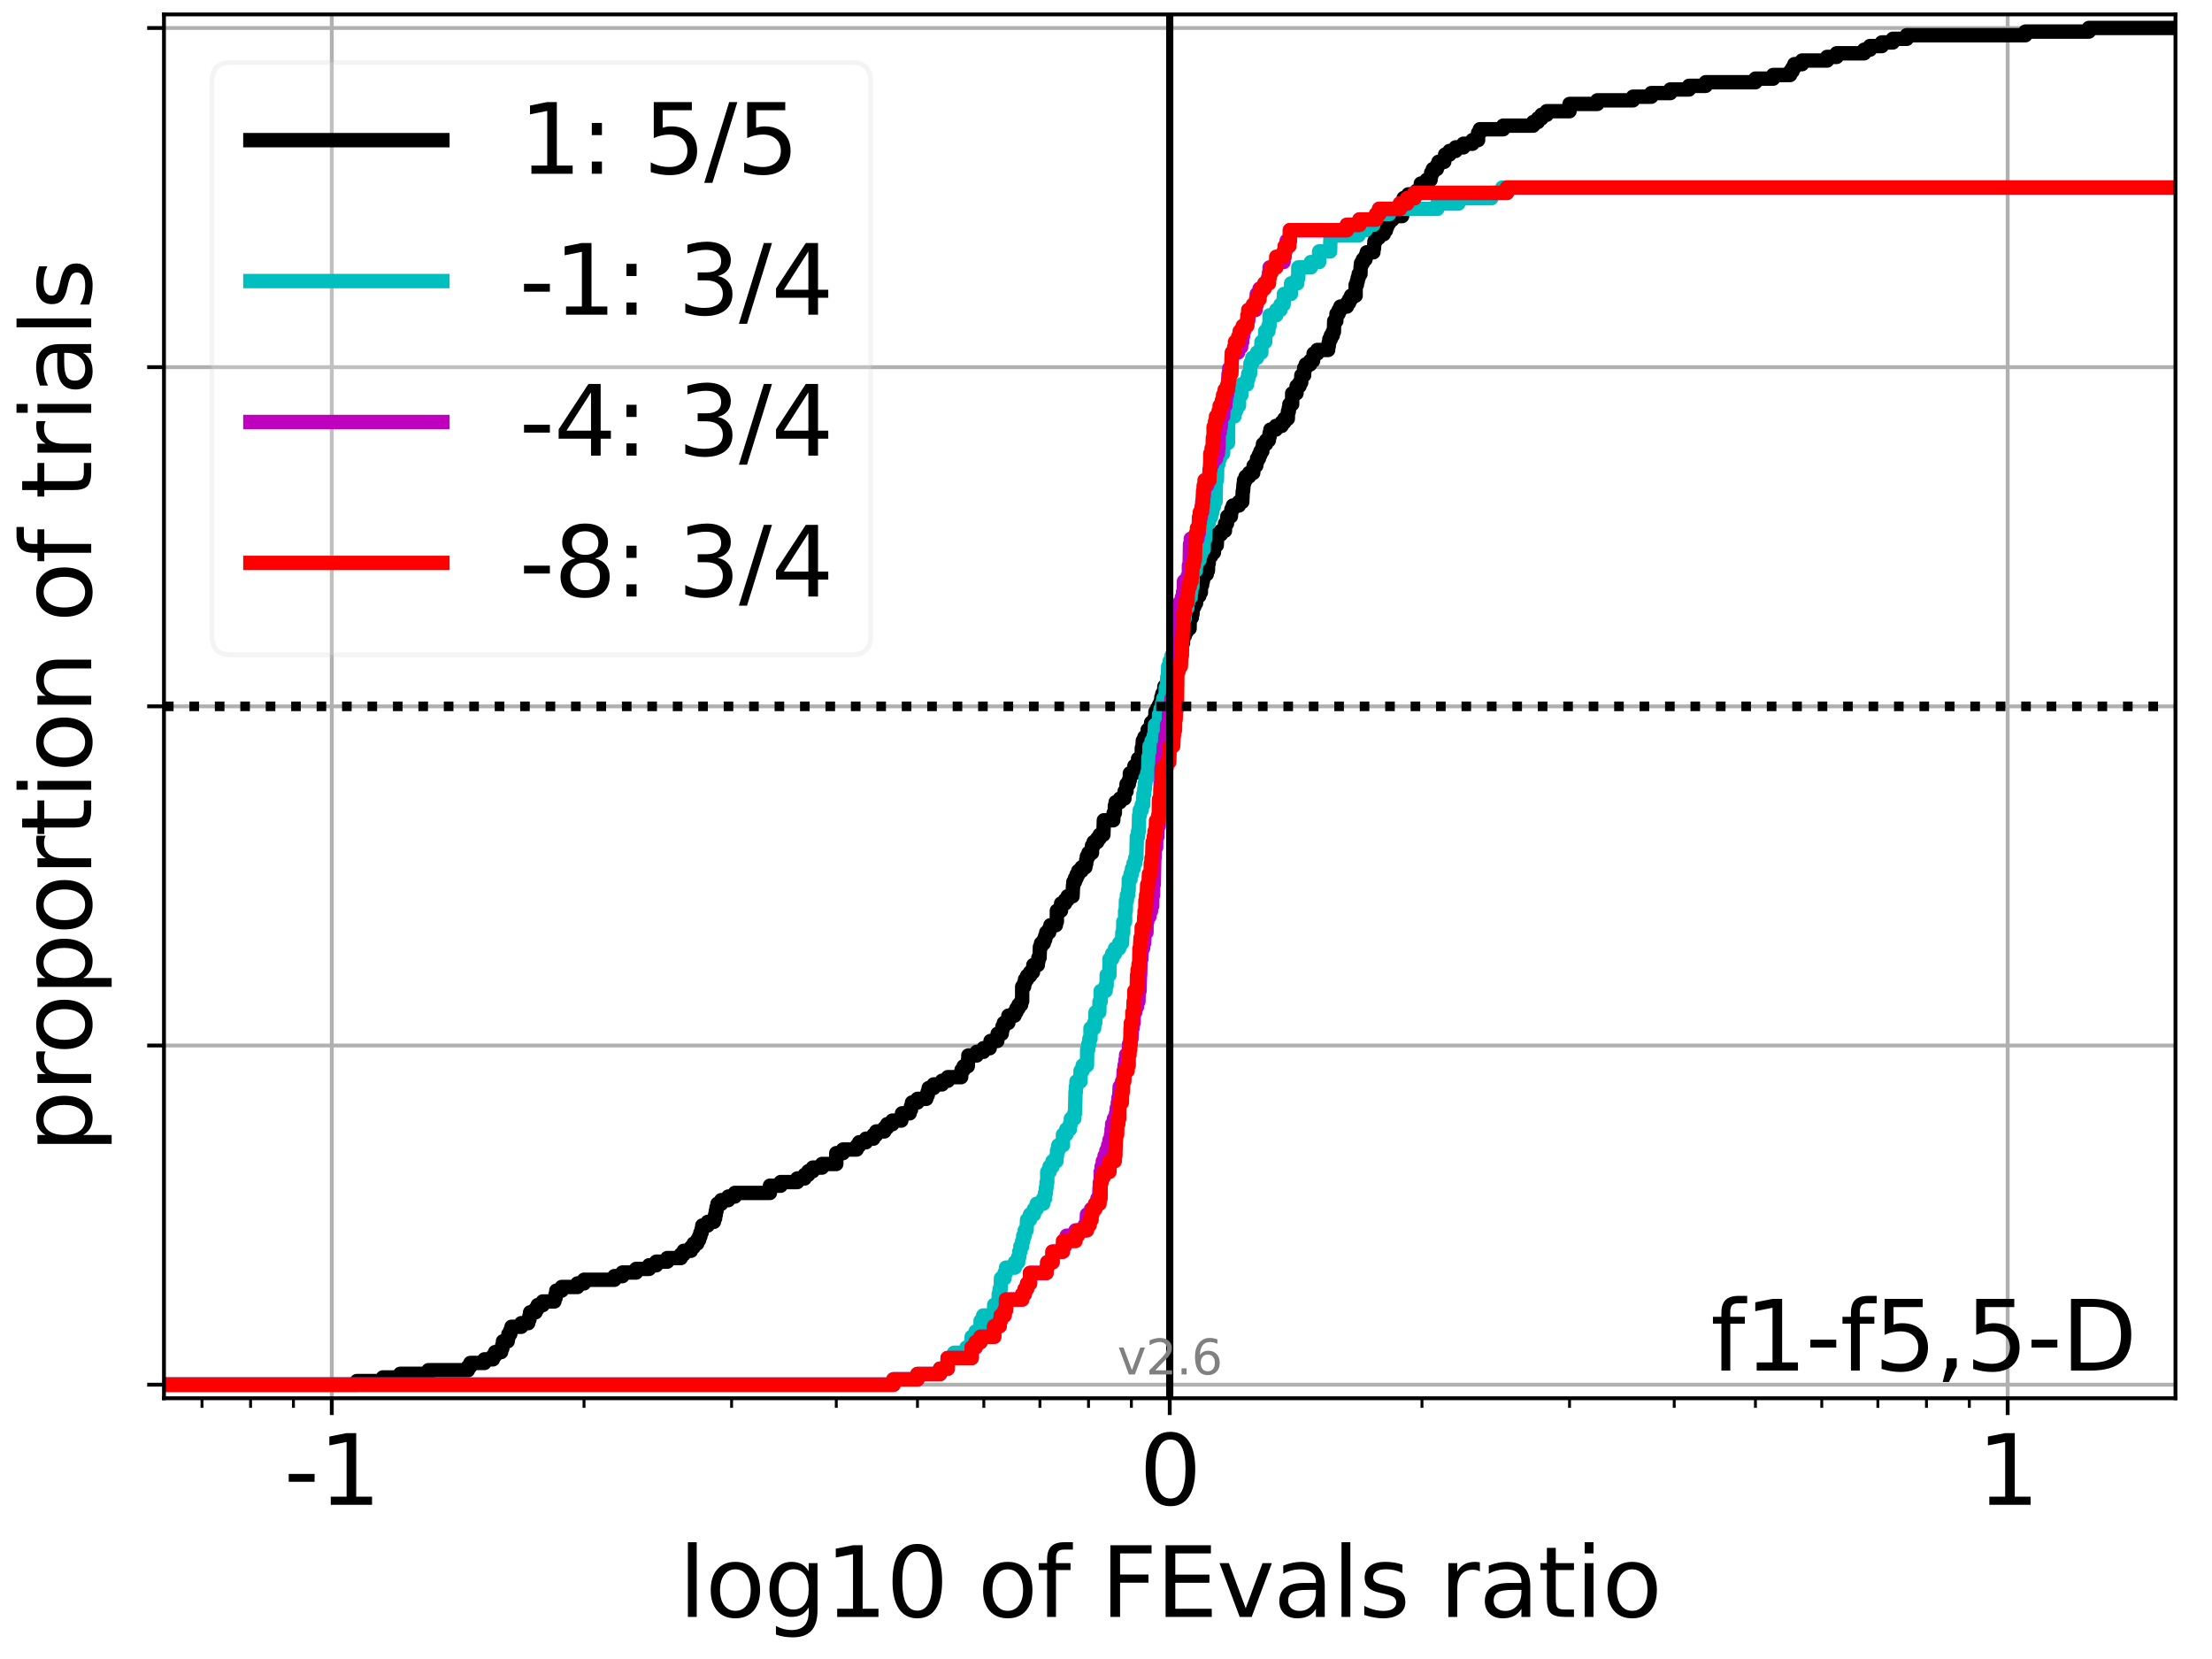 <?xml version="1.0" encoding="utf-8" standalone="no"?>
<!DOCTYPE svg PUBLIC "-//W3C//DTD SVG 1.1//EN"
  "http://www.w3.org/Graphics/SVG/1.1/DTD/svg11.dtd">
<svg xmlns:xlink="http://www.w3.org/1999/xlink" width="460.8pt" height="345.6pt" viewBox="0 0 460.8 345.6" xmlns="http://www.w3.org/2000/svg" version="1.1">
 <defs>
  <style type="text/css">*{stroke-linejoin: round; stroke-linecap: butt}</style>
 </defs>
 <g id="figure_1">
  <g id="patch_1">
   <path d="M 0 345.6 
L 460.8 345.6 
L 460.8 0 
L 0 0 
z
" style="fill: #ffffff"/>
  </g>
  <g id="axes_1">
   <g id="patch_2">
    <path d="M 34.16 291.28 
L 453.192 291.28 
L 453.192 3 
L 34.16 3 
z
" style="fill: #ffffff"/>
   </g>
   <g id="matplotlib.axis_1">
    <g id="xtick_1">
     <g id="line2d_1">
      <path d="M 69.117 291.28 
L 69.117 3 
" clip-path="url(#p6077a2fe8e)" style="fill: none; stroke: #b0b0b0; stroke-width: 0.8; stroke-linecap: square"/>
     </g>
     <g id="line2d_2">
      <defs>
       <path id="m22627f71a0" d="M 0 0 
L 0 3.5 
" style="stroke: #000000; stroke-width: 0.8"/>
      </defs>
      <g>
       <use xlink:href="#m22627f71a0" x="69.117" y="291.28" style="stroke: #000000; stroke-width: 0.8"/>
      </g>
     </g>
     <g id="text_1">
      <!-- -1 -->
      <g transform="translate(59.146 313.477)scale(0.2 -0.2)">
       <defs>
        <path id="DejaVuSans-2d" d="M 313 2009 
L 1997 2009 
L 1997 1497 
L 313 1497 
L 313 2009 
z
" transform="scale(0.016)"/>
        <path id="DejaVuSans-31" d="M 794 531 
L 1825 531 
L 1825 4091 
L 703 3866 
L 703 4441 
L 1819 4666 
L 2450 4666 
L 2450 531 
L 3481 531 
L 3481 0 
L 794 0 
L 794 531 
z
" transform="scale(0.016)"/>
       </defs>
       <use xlink:href="#DejaVuSans-2d"/>
       <use xlink:href="#DejaVuSans-31" x="36.084"/>
      </g>
     </g>
    </g>
    <g id="xtick_2">
     <g id="line2d_3">
      <path d="M 243.676 291.28 
L 243.676 3 
" clip-path="url(#p6077a2fe8e)" style="fill: none; stroke: #b0b0b0; stroke-width: 0.8; stroke-linecap: square"/>
     </g>
     <g id="line2d_4">
      <g>
       <use xlink:href="#m22627f71a0" x="243.676" y="291.28" style="stroke: #000000; stroke-width: 0.8"/>
      </g>
     </g>
     <g id="text_2">
      <!-- 0 -->
      <g transform="translate(237.314 313.477)scale(0.2 -0.2)">
       <defs>
        <path id="DejaVuSans-30" d="M 2034 4250 
Q 1547 4250 1301 3770 
Q 1056 3291 1056 2328 
Q 1056 1369 1301 889 
Q 1547 409 2034 409 
Q 2525 409 2770 889 
Q 3016 1369 3016 2328 
Q 3016 3291 2770 3770 
Q 2525 4250 2034 4250 
z
M 2034 4750 
Q 2819 4750 3233 4129 
Q 3647 3509 3647 2328 
Q 3647 1150 3233 529 
Q 2819 -91 2034 -91 
Q 1250 -91 836 529 
Q 422 1150 422 2328 
Q 422 3509 836 4129 
Q 1250 4750 2034 4750 
z
" transform="scale(0.016)"/>
       </defs>
       <use xlink:href="#DejaVuSans-30"/>
      </g>
     </g>
    </g>
    <g id="xtick_3">
     <g id="line2d_5">
      <path d="M 418.235 291.28 
L 418.235 3 
" clip-path="url(#p6077a2fe8e)" style="fill: none; stroke: #b0b0b0; stroke-width: 0.8; stroke-linecap: square"/>
     </g>
     <g id="line2d_6">
      <g>
       <use xlink:href="#m22627f71a0" x="418.235" y="291.28" style="stroke: #000000; stroke-width: 0.8"/>
      </g>
     </g>
     <g id="text_3">
      <!-- 1 -->
      <g transform="translate(411.873 313.477)scale(0.2 -0.2)">
       <use xlink:href="#DejaVuSans-31"/>
      </g>
     </g>
    </g>
    <g id="xtick_4">
     <g id="line2d_7">
      <defs>
       <path id="mc6cf1cf4e9" d="M 0 0 
L 0 2 
" style="stroke: #000000; stroke-width: 0.6"/>
      </defs>
      <g>
       <use xlink:href="#mc6cf1cf4e9" x="42.077" y="291.28" style="stroke: #000000; stroke-width: 0.6"/>
      </g>
     </g>
    </g>
    <g id="xtick_5">
     <g id="line2d_8">
      <g>
       <use xlink:href="#mc6cf1cf4e9" x="52.2" y="291.28" style="stroke: #000000; stroke-width: 0.6"/>
      </g>
     </g>
    </g>
    <g id="xtick_6">
     <g id="line2d_9">
      <g>
       <use xlink:href="#mc6cf1cf4e9" x="61.129" y="291.28" style="stroke: #000000; stroke-width: 0.6"/>
      </g>
     </g>
    </g>
    <g id="xtick_7">
     <g id="line2d_10">
      <g>
       <use xlink:href="#mc6cf1cf4e9" x="121.664" y="291.28" style="stroke: #000000; stroke-width: 0.6"/>
      </g>
     </g>
    </g>
    <g id="xtick_8">
     <g id="line2d_11">
      <g>
       <use xlink:href="#mc6cf1cf4e9" x="152.403" y="291.28" style="stroke: #000000; stroke-width: 0.6"/>
      </g>
     </g>
    </g>
    <g id="xtick_9">
     <g id="line2d_12">
      <g>
       <use xlink:href="#mc6cf1cf4e9" x="174.212" y="291.28" style="stroke: #000000; stroke-width: 0.6"/>
      </g>
     </g>
    </g>
    <g id="xtick_10">
     <g id="line2d_13">
      <g>
       <use xlink:href="#mc6cf1cf4e9" x="191.128" y="291.28" style="stroke: #000000; stroke-width: 0.6"/>
      </g>
     </g>
    </g>
    <g id="xtick_11">
     <g id="line2d_14">
      <g>
       <use xlink:href="#mc6cf1cf4e9" x="204.95" y="291.28" style="stroke: #000000; stroke-width: 0.6"/>
      </g>
     </g>
    </g>
    <g id="xtick_12">
     <g id="line2d_15">
      <g>
       <use xlink:href="#mc6cf1cf4e9" x="216.636" y="291.28" style="stroke: #000000; stroke-width: 0.6"/>
      </g>
     </g>
    </g>
    <g id="xtick_13">
     <g id="line2d_16">
      <g>
       <use xlink:href="#mc6cf1cf4e9" x="226.759" y="291.28" style="stroke: #000000; stroke-width: 0.6"/>
      </g>
     </g>
    </g>
    <g id="xtick_14">
     <g id="line2d_17">
      <g>
       <use xlink:href="#mc6cf1cf4e9" x="235.689" y="291.28" style="stroke: #000000; stroke-width: 0.6"/>
      </g>
     </g>
    </g>
    <g id="xtick_15">
     <g id="line2d_18">
      <g>
       <use xlink:href="#mc6cf1cf4e9" x="296.224" y="291.28" style="stroke: #000000; stroke-width: 0.6"/>
      </g>
     </g>
    </g>
    <g id="xtick_16">
     <g id="line2d_19">
      <g>
       <use xlink:href="#mc6cf1cf4e9" x="326.962" y="291.28" style="stroke: #000000; stroke-width: 0.6"/>
      </g>
     </g>
    </g>
    <g id="xtick_17">
     <g id="line2d_20">
      <g>
       <use xlink:href="#mc6cf1cf4e9" x="348.771" y="291.28" style="stroke: #000000; stroke-width: 0.6"/>
      </g>
     </g>
    </g>
    <g id="xtick_18">
     <g id="line2d_21">
      <g>
       <use xlink:href="#mc6cf1cf4e9" x="365.688" y="291.28" style="stroke: #000000; stroke-width: 0.6"/>
      </g>
     </g>
    </g>
    <g id="xtick_19">
     <g id="line2d_22">
      <g>
       <use xlink:href="#mc6cf1cf4e9" x="379.509" y="291.28" style="stroke: #000000; stroke-width: 0.6"/>
      </g>
     </g>
    </g>
    <g id="xtick_20">
     <g id="line2d_23">
      <g>
       <use xlink:href="#mc6cf1cf4e9" x="391.196" y="291.28" style="stroke: #000000; stroke-width: 0.6"/>
      </g>
     </g>
    </g>
    <g id="xtick_21">
     <g id="line2d_24">
      <g>
       <use xlink:href="#mc6cf1cf4e9" x="401.319" y="291.28" style="stroke: #000000; stroke-width: 0.6"/>
      </g>
     </g>
    </g>
    <g id="xtick_22">
     <g id="line2d_25">
      <g>
       <use xlink:href="#mc6cf1cf4e9" x="410.248" y="291.28" style="stroke: #000000; stroke-width: 0.6"/>
      </g>
     </g>
    </g>
    <g id="text_4">
     <!-- log10 of FEvals ratio -->
     <g transform="translate(141.371 336.833)scale(0.2 -0.2)">
      <defs>
       <path id="DejaVuSans-6c" d="M 603 4863 
L 1178 4863 
L 1178 0 
L 603 0 
L 603 4863 
z
" transform="scale(0.016)"/>
       <path id="DejaVuSans-6f" d="M 1959 3097 
Q 1497 3097 1228 2736 
Q 959 2375 959 1747 
Q 959 1119 1226 758 
Q 1494 397 1959 397 
Q 2419 397 2687 759 
Q 2956 1122 2956 1747 
Q 2956 2369 2687 2733 
Q 2419 3097 1959 3097 
z
M 1959 3584 
Q 2709 3584 3137 3096 
Q 3566 2609 3566 1747 
Q 3566 888 3137 398 
Q 2709 -91 1959 -91 
Q 1206 -91 779 398 
Q 353 888 353 1747 
Q 353 2609 779 3096 
Q 1206 3584 1959 3584 
z
" transform="scale(0.016)"/>
       <path id="DejaVuSans-67" d="M 2906 1791 
Q 2906 2416 2648 2759 
Q 2391 3103 1925 3103 
Q 1463 3103 1205 2759 
Q 947 2416 947 1791 
Q 947 1169 1205 825 
Q 1463 481 1925 481 
Q 2391 481 2648 825 
Q 2906 1169 2906 1791 
z
M 3481 434 
Q 3481 -459 3084 -895 
Q 2688 -1331 1869 -1331 
Q 1566 -1331 1297 -1286 
Q 1028 -1241 775 -1147 
L 775 -588 
Q 1028 -725 1275 -790 
Q 1522 -856 1778 -856 
Q 2344 -856 2625 -561 
Q 2906 -266 2906 331 
L 2906 616 
Q 2728 306 2450 153 
Q 2172 0 1784 0 
Q 1141 0 747 490 
Q 353 981 353 1791 
Q 353 2603 747 3093 
Q 1141 3584 1784 3584 
Q 2172 3584 2450 3431 
Q 2728 3278 2906 2969 
L 2906 3500 
L 3481 3500 
L 3481 434 
z
" transform="scale(0.016)"/>
       <path id="DejaVuSans-20" transform="scale(0.016)"/>
       <path id="DejaVuSans-66" d="M 2375 4863 
L 2375 4384 
L 1825 4384 
Q 1516 4384 1395 4259 
Q 1275 4134 1275 3809 
L 1275 3500 
L 2222 3500 
L 2222 3053 
L 1275 3053 
L 1275 0 
L 697 0 
L 697 3053 
L 147 3053 
L 147 3500 
L 697 3500 
L 697 3744 
Q 697 4328 969 4595 
Q 1241 4863 1831 4863 
L 2375 4863 
z
" transform="scale(0.016)"/>
       <path id="DejaVuSans-46" d="M 628 4666 
L 3309 4666 
L 3309 4134 
L 1259 4134 
L 1259 2759 
L 3109 2759 
L 3109 2228 
L 1259 2228 
L 1259 0 
L 628 0 
L 628 4666 
z
" transform="scale(0.016)"/>
       <path id="DejaVuSans-45" d="M 628 4666 
L 3578 4666 
L 3578 4134 
L 1259 4134 
L 1259 2753 
L 3481 2753 
L 3481 2222 
L 1259 2222 
L 1259 531 
L 3634 531 
L 3634 0 
L 628 0 
L 628 4666 
z
" transform="scale(0.016)"/>
       <path id="DejaVuSans-76" d="M 191 3500 
L 800 3500 
L 1894 563 
L 2988 3500 
L 3597 3500 
L 2284 0 
L 1503 0 
L 191 3500 
z
" transform="scale(0.016)"/>
       <path id="DejaVuSans-61" d="M 2194 1759 
Q 1497 1759 1228 1600 
Q 959 1441 959 1056 
Q 959 750 1161 570 
Q 1363 391 1709 391 
Q 2188 391 2477 730 
Q 2766 1069 2766 1631 
L 2766 1759 
L 2194 1759 
z
M 3341 1997 
L 3341 0 
L 2766 0 
L 2766 531 
Q 2569 213 2275 61 
Q 1981 -91 1556 -91 
Q 1019 -91 701 211 
Q 384 513 384 1019 
Q 384 1609 779 1909 
Q 1175 2209 1959 2209 
L 2766 2209 
L 2766 2266 
Q 2766 2663 2505 2880 
Q 2244 3097 1772 3097 
Q 1472 3097 1187 3025 
Q 903 2953 641 2809 
L 641 3341 
Q 956 3463 1253 3523 
Q 1550 3584 1831 3584 
Q 2591 3584 2966 3190 
Q 3341 2797 3341 1997 
z
" transform="scale(0.016)"/>
       <path id="DejaVuSans-73" d="M 2834 3397 
L 2834 2853 
Q 2591 2978 2328 3040 
Q 2066 3103 1784 3103 
Q 1356 3103 1142 2972 
Q 928 2841 928 2578 
Q 928 2378 1081 2264 
Q 1234 2150 1697 2047 
L 1894 2003 
Q 2506 1872 2764 1633 
Q 3022 1394 3022 966 
Q 3022 478 2636 193 
Q 2250 -91 1575 -91 
Q 1294 -91 989 -36 
Q 684 19 347 128 
L 347 722 
Q 666 556 975 473 
Q 1284 391 1588 391 
Q 1994 391 2212 530 
Q 2431 669 2431 922 
Q 2431 1156 2273 1281 
Q 2116 1406 1581 1522 
L 1381 1569 
Q 847 1681 609 1914 
Q 372 2147 372 2553 
Q 372 3047 722 3315 
Q 1072 3584 1716 3584 
Q 2034 3584 2315 3537 
Q 2597 3491 2834 3397 
z
" transform="scale(0.016)"/>
       <path id="DejaVuSans-72" d="M 2631 2963 
Q 2534 3019 2420 3045 
Q 2306 3072 2169 3072 
Q 1681 3072 1420 2755 
Q 1159 2438 1159 1844 
L 1159 0 
L 581 0 
L 581 3500 
L 1159 3500 
L 1159 2956 
Q 1341 3275 1631 3429 
Q 1922 3584 2338 3584 
Q 2397 3584 2469 3576 
Q 2541 3569 2628 3553 
L 2631 2963 
z
" transform="scale(0.016)"/>
       <path id="DejaVuSans-74" d="M 1172 4494 
L 1172 3500 
L 2356 3500 
L 2356 3053 
L 1172 3053 
L 1172 1153 
Q 1172 725 1289 603 
Q 1406 481 1766 481 
L 2356 481 
L 2356 0 
L 1766 0 
Q 1100 0 847 248 
Q 594 497 594 1153 
L 594 3053 
L 172 3053 
L 172 3500 
L 594 3500 
L 594 4494 
L 1172 4494 
z
" transform="scale(0.016)"/>
       <path id="DejaVuSans-69" d="M 603 3500 
L 1178 3500 
L 1178 0 
L 603 0 
L 603 3500 
z
M 603 4863 
L 1178 4863 
L 1178 4134 
L 603 4134 
L 603 4863 
z
" transform="scale(0.016)"/>
      </defs>
      <use xlink:href="#DejaVuSans-6c"/>
      <use xlink:href="#DejaVuSans-6f" x="27.783"/>
      <use xlink:href="#DejaVuSans-67" x="88.965"/>
      <use xlink:href="#DejaVuSans-31" x="152.441"/>
      <use xlink:href="#DejaVuSans-30" x="216.064"/>
      <use xlink:href="#DejaVuSans-20" x="279.688"/>
      <use xlink:href="#DejaVuSans-6f" x="311.475"/>
      <use xlink:href="#DejaVuSans-66" x="372.656"/>
      <use xlink:href="#DejaVuSans-20" x="407.861"/>
      <use xlink:href="#DejaVuSans-46" x="439.648"/>
      <use xlink:href="#DejaVuSans-45" x="497.168"/>
      <use xlink:href="#DejaVuSans-76" x="560.352"/>
      <use xlink:href="#DejaVuSans-61" x="619.531"/>
      <use xlink:href="#DejaVuSans-6c" x="680.811"/>
      <use xlink:href="#DejaVuSans-73" x="708.594"/>
      <use xlink:href="#DejaVuSans-20" x="760.693"/>
      <use xlink:href="#DejaVuSans-72" x="792.48"/>
      <use xlink:href="#DejaVuSans-61" x="833.594"/>
      <use xlink:href="#DejaVuSans-74" x="894.873"/>
      <use xlink:href="#DejaVuSans-69" x="934.082"/>
      <use xlink:href="#DejaVuSans-6f" x="961.865"/>
     </g>
    </g>
   </g>
   <g id="matplotlib.axis_2">
    <g id="ytick_1">
     <g id="line2d_26">
      <path d="M 34.16 288.454 
L 453.192 288.454 
" clip-path="url(#p6077a2fe8e)" style="fill: none; stroke: #b0b0b0; stroke-width: 0.8; stroke-linecap: square"/>
     </g>
     <g id="line2d_27">
      <defs>
       <path id="m1d80096755" d="M 0 0 
L -3.5 0 
" style="stroke: #000000; stroke-width: 0.8"/>
      </defs>
      <g>
       <use xlink:href="#m1d80096755" x="34.16" y="288.454" style="stroke: #000000; stroke-width: 0.8"/>
      </g>
     </g>
    </g>
    <g id="ytick_2">
     <g id="line2d_28">
      <path d="M 34.16 217.797 
L 453.192 217.797 
" clip-path="url(#p6077a2fe8e)" style="fill: none; stroke: #b0b0b0; stroke-width: 0.8; stroke-linecap: square"/>
     </g>
     <g id="line2d_29">
      <g>
       <use xlink:href="#m1d80096755" x="34.16" y="217.797" style="stroke: #000000; stroke-width: 0.8"/>
      </g>
     </g>
    </g>
    <g id="ytick_3">
     <g id="line2d_30">
      <path d="M 34.16 147.14 
L 453.192 147.14 
" clip-path="url(#p6077a2fe8e)" style="fill: none; stroke: #b0b0b0; stroke-width: 0.8; stroke-linecap: square"/>
     </g>
     <g id="line2d_31">
      <g>
       <use xlink:href="#m1d80096755" x="34.16" y="147.14" style="stroke: #000000; stroke-width: 0.8"/>
      </g>
     </g>
    </g>
    <g id="ytick_4">
     <g id="line2d_32">
      <path d="M 34.16 76.483 
L 453.192 76.483 
" clip-path="url(#p6077a2fe8e)" style="fill: none; stroke: #b0b0b0; stroke-width: 0.8; stroke-linecap: square"/>
     </g>
     <g id="line2d_33">
      <g>
       <use xlink:href="#m1d80096755" x="34.16" y="76.483" style="stroke: #000000; stroke-width: 0.8"/>
      </g>
     </g>
    </g>
    <g id="ytick_5">
     <g id="line2d_34">
      <path d="M 34.16 5.826 
L 453.192 5.826 
" clip-path="url(#p6077a2fe8e)" style="fill: none; stroke: #b0b0b0; stroke-width: 0.8; stroke-linecap: square"/>
     </g>
     <g id="line2d_35">
      <g>
       <use xlink:href="#m1d80096755" x="34.16" y="5.826" style="stroke: #000000; stroke-width: 0.8"/>
      </g>
     </g>
    </g>
    <g id="text_5">
     <!-- proportion of trials -->
     <g transform="translate(19.001 240.146)rotate(-90)scale(0.2 -0.2)">
      <defs>
       <path id="DejaVuSans-70" d="M 1159 525 
L 1159 -1331 
L 581 -1331 
L 581 3500 
L 1159 3500 
L 1159 2969 
Q 1341 3281 1617 3432 
Q 1894 3584 2278 3584 
Q 2916 3584 3314 3078 
Q 3713 2572 3713 1747 
Q 3713 922 3314 415 
Q 2916 -91 2278 -91 
Q 1894 -91 1617 61 
Q 1341 213 1159 525 
z
M 3116 1747 
Q 3116 2381 2855 2742 
Q 2594 3103 2138 3103 
Q 1681 3103 1420 2742 
Q 1159 2381 1159 1747 
Q 1159 1113 1420 752 
Q 1681 391 2138 391 
Q 2594 391 2855 752 
Q 3116 1113 3116 1747 
z
" transform="scale(0.016)"/>
       <path id="DejaVuSans-6e" d="M 3513 2113 
L 3513 0 
L 2938 0 
L 2938 2094 
Q 2938 2591 2744 2837 
Q 2550 3084 2163 3084 
Q 1697 3084 1428 2787 
Q 1159 2491 1159 1978 
L 1159 0 
L 581 0 
L 581 3500 
L 1159 3500 
L 1159 2956 
Q 1366 3272 1645 3428 
Q 1925 3584 2291 3584 
Q 2894 3584 3203 3211 
Q 3513 2838 3513 2113 
z
" transform="scale(0.016)"/>
      </defs>
      <use xlink:href="#DejaVuSans-70"/>
      <use xlink:href="#DejaVuSans-72" x="63.477"/>
      <use xlink:href="#DejaVuSans-6f" x="102.34"/>
      <use xlink:href="#DejaVuSans-70" x="163.521"/>
      <use xlink:href="#DejaVuSans-6f" x="226.998"/>
      <use xlink:href="#DejaVuSans-72" x="288.18"/>
      <use xlink:href="#DejaVuSans-74" x="329.293"/>
      <use xlink:href="#DejaVuSans-69" x="368.502"/>
      <use xlink:href="#DejaVuSans-6f" x="396.285"/>
      <use xlink:href="#DejaVuSans-6e" x="457.467"/>
      <use xlink:href="#DejaVuSans-20" x="520.846"/>
      <use xlink:href="#DejaVuSans-6f" x="552.633"/>
      <use xlink:href="#DejaVuSans-66" x="613.814"/>
      <use xlink:href="#DejaVuSans-20" x="649.02"/>
      <use xlink:href="#DejaVuSans-74" x="680.807"/>
      <use xlink:href="#DejaVuSans-72" x="720.016"/>
      <use xlink:href="#DejaVuSans-69" x="761.129"/>
      <use xlink:href="#DejaVuSans-61" x="788.912"/>
      <use xlink:href="#DejaVuSans-6c" x="850.191"/>
      <use xlink:href="#DejaVuSans-73" x="877.975"/>
     </g>
    </g>
   </g>
   <g id="line2d_36">
    <path d="M 34.16 288.454 
L 74.347 288.454 
L 74.347 287.7 
L 79.757 287.7 
L 79.757 286.946 
L 83.373 286.946 
L 83.373 286.193 
L 89.26 286.193 
L 89.26 285.439 
L 97.49 285.439 
L 97.49 284.685 
L 97.983 284.685 
L 97.983 283.932 
L 100.912 283.932 
L 100.912 283.178 
L 102.686 283.178 
L 102.686 282.424 
L 103.14 282.424 
L 103.14 281.671 
L 104.388 281.671 
L 104.388 280.917 
L 104.64 280.917 
L 104.64 280.163 
L 104.784 280.163 
L 104.784 279.41 
L 105.765 279.41 
L 105.765 278.656 
L 105.912 278.656 
L 105.912 277.902 
L 106.302 277.902 
L 106.302 277.149 
L 106.562 277.149 
L 106.562 276.395 
L 108.593 276.395 
L 108.593 275.641 
L 110.038 275.641 
L 110.038 274.888 
L 110.29 274.888 
L 110.29 274.134 
L 110.434 274.134 
L 110.434 273.38 
L 111.562 273.38 
L 111.562 272.627 
L 112.015 272.627 
L 112.015 271.873 
L 113.073 271.873 
L 113.073 271.119 
L 115.491 271.119 
L 115.491 270.366 
L 115.743 270.366 
L 115.743 269.612 
L 115.888 269.612 
L 115.888 268.858 
L 117.016 268.858 
L 117.016 268.105 
L 120.298 268.105 
L 120.298 267.351 
L 121.664 267.351 
L 121.664 266.597 
L 127.986 266.597 
L 127.986 265.844 
L 129.652 265.844 
L 129.652 265.09 
L 132.513 265.09 
L 132.513 264.336 
L 135.211 264.336 
L 135.211 263.583 
L 136.709 263.583 
L 136.709 262.829 
L 139.006 262.829 
L 139.006 262.075 
L 141.824 262.075 
L 141.824 261.321 
L 142.428 261.321 
L 142.428 260.568 
L 143.934 260.568 
L 143.934 259.814 
L 144.491 259.814 
L 144.491 259.06 
L 145.246 259.06 
L 145.246 258.307 
L 145.649 258.307 
L 145.649 257.553 
L 145.904 257.553 
L 145.904 256.799 
L 146.156 256.799 
L 146.156 256.046 
L 146.301 256.046 
L 146.301 255.292 
L 147.429 255.292 
L 147.429 254.538 
L 148.722 254.538 
L 148.722 253.785 
L 148.974 253.785 
L 148.974 253.031 
L 149.118 253.031 
L 149.118 252.277 
L 149.265 252.277 
L 149.265 251.524 
L 149.462 251.524 
L 149.462 250.77 
L 150.246 250.77 
L 150.246 250.016 
L 151.717 250.016 
L 151.717 249.263 
L 153.077 249.263 
L 153.077 248.509 
L 160.39 248.509 
L 160.39 247.002 
L 162.62 247.002 
L 162.62 246.248 
L 166.093 246.248 
L 166.093 245.494 
L 167.616 245.494 
L 167.616 244.741 
L 168.377 244.741 
L 168.377 243.987 
L 169.319 243.987 
L 169.319 243.233 
L 171.239 243.233 
L 171.239 242.48 
L 174.212 242.48 
L 174.212 240.219 
L 175.603 240.219 
L 175.603 239.465 
L 178.464 239.465 
L 178.464 238.711 
L 178.973 238.711 
L 178.973 237.958 
L 180.39 237.958 
L 180.39 237.204 
L 181.932 237.204 
L 181.932 236.45 
L 182.537 236.45 
L 182.537 235.697 
L 184.232 235.697 
L 184.232 234.943 
L 184.807 234.943 
L 184.807 234.189 
L 185.898 234.189 
L 185.898 233.436 
L 187.759 233.436 
L 187.759 232.682 
L 187.902 232.682 
L 187.902 231.928 
L 189.498 231.928 
L 189.498 231.175 
L 189.787 231.175 
L 189.787 230.421 
L 189.988 230.421 
L 189.988 229.667 
L 191.128 229.667 
L 191.128 228.914 
L 192.955 228.914 
L 192.955 228.16 
L 193.264 228.16 
L 193.264 227.406 
L 193.461 227.406 
L 193.461 226.653 
L 194.498 226.653 
L 194.498 225.899 
L 196.241 225.899 
L 196.241 225.145 
L 197.45 225.145 
L 197.45 224.392 
L 200.222 224.392 
L 200.309 222.884 
L 200.737 222.884 
L 200.737 222.13 
L 201.599 222.13 
L 201.686 220.623 
L 201.724 220.623 
L 201.724 219.869 
L 203.476 219.869 
L 203.476 219.116 
L 204.861 219.116 
L 204.861 218.362 
L 206.173 218.362 
L 206.173 217.608 
L 206.341 217.608 
L 206.341 216.855 
L 207.758 216.855 
L 207.825 215.347 
L 208.685 215.347 
L 208.685 214.594 
L 208.827 214.594 
L 208.827 213.84 
L 209.126 213.84 
L 209.126 213.086 
L 210.055 213.086 
L 210.062 211.579 
L 211.35 211.579 
L 211.35 210.825 
L 211.744 210.825 
L 211.744 210.072 
L 212.176 210.072 
L 212.176 209.318 
L 212.716 209.318 
L 212.716 208.564 
L 212.938 208.564 
L 212.938 205.55 
L 213.34 205.55 
L 213.34 204.796 
L 213.528 204.796 
L 213.528 204.042 
L 213.955 204.042 
L 213.955 203.289 
L 214.579 203.289 
L 214.579 202.535 
L 215.184 202.535 
L 215.27 201.028 
L 216.193 201.028 
L 216.193 200.274 
L 216.308 200.274 
L 216.308 199.52 
L 216.561 199.52 
L 216.636 197.259 
L 216.867 197.259 
L 216.867 196.506 
L 217.444 196.506 
L 217.444 195.752 
L 217.727 195.752 
L 217.727 194.998 
L 217.952 194.998 
L 217.952 194.245 
L 218.556 194.245 
L 218.556 193.491 
L 218.821 193.491 
L 218.821 192.737 
L 219.957 192.737 
L 219.957 191.984 
L 220.163 191.984 
L 220.163 189.723 
L 221.022 189.723 
L 221.047 188.215 
L 221.867 188.215 
L 221.867 187.462 
L 222.399 187.462 
L 222.399 186.708 
L 223.43 186.708 
L 223.533 184.447 
L 223.61 184.447 
L 223.61 183.693 
L 223.941 183.693 
L 223.941 182.939 
L 224.274 182.939 
L 224.274 182.186 
L 224.624 182.186 
L 224.624 181.432 
L 225.318 181.432 
L 225.318 180.678 
L 226.103 180.678 
L 226.103 179.925 
L 226.28 179.925 
L 226.28 179.171 
L 226.408 179.171 
L 226.408 178.417 
L 226.759 178.417 
L 226.759 177.664 
L 227.485 177.664 
L 227.485 176.156 
L 227.825 176.156 
L 227.825 175.403 
L 228.586 175.403 
L 228.586 174.649 
L 229.092 174.649 
L 229.092 173.895 
L 229.854 173.895 
L 229.955 170.881 
L 231.909 170.881 
L 231.99 169.373 
L 232.242 169.373 
L 232.248 167.866 
L 232.41 167.866 
L 232.41 167.112 
L 233.302 167.112 
L 233.302 166.359 
L 234.237 166.359 
L 234.279 164.851 
L 234.673 164.851 
L 234.679 163.344 
L 235.149 163.344 
L 235.149 162.59 
L 235.337 162.59 
L 235.377 161.083 
L 236.269 161.083 
L 236.31 159.576 
L 236.933 159.576 
L 236.933 158.822 
L 237.08 158.822 
L 237.08 158.068 
L 237.727 158.068 
L 237.727 157.315 
L 237.842 157.315 
L 237.863 155.807 
L 237.984 155.807 
L 238.071 154.3 
L 238.408 154.3 
L 238.408 153.546 
L 239.035 153.546 
L 239.08 152.039 
L 239.69 152.039 
L 239.799 150.532 
L 240.412 150.532 
L 240.412 149.778 
L 240.668 149.778 
L 240.703 148.271 
L 241.096 148.271 
L 241.096 147.517 
L 241.485 147.517 
L 241.485 146.763 
L 241.819 146.763 
L 241.819 146.009 
L 241.933 146.009 
L 241.933 145.256 
L 242.144 145.256 
L 242.144 144.502 
L 242.473 144.502 
L 242.569 142.995 
L 243.676 142.995 
L 243.676 141.487 
L 243.85 141.487 
L 243.937 139.98 
L 244.246 139.98 
L 244.246 139.226 
L 244.73 139.226 
L 244.799 137.719 
L 244.992 137.719 
L 245.078 136.212 
L 245.239 136.212 
L 245.239 135.458 
L 245.435 135.458 
L 245.435 134.704 
L 245.734 134.704 
L 245.734 133.951 
L 246.447 133.951 
L 246.456 132.443 
L 246.835 132.443 
L 246.835 131.69 
L 247.165 131.69 
L 247.165 130.936 
L 247.81 130.936 
L 247.85 128.675 
L 248.272 128.675 
L 248.272 127.921 
L 248.416 127.921 
L 248.456 126.414 
L 248.785 126.414 
L 248.785 125.66 
L 249.159 125.66 
L 249.209 124.153 
L 249.833 124.153 
L 249.833 123.399 
L 250.162 123.399 
L 250.184 121.892 
L 250.414 121.892 
L 250.414 121.138 
L 250.573 121.138 
L 250.573 120.385 
L 250.766 120.385 
L 250.766 119.631 
L 251.385 119.631 
L 251.385 118.877 
L 251.637 118.877 
L 251.663 117.37 
L 251.79 117.37 
L 251.835 115.863 
L 252.313 115.863 
L 252.313 115.109 
L 252.884 115.109 
L 252.946 113.602 
L 253.472 113.602 
L 253.578 111.341 
L 254.337 111.341 
L 254.337 110.587 
L 255.177 110.587 
L 255.206 109.08 
L 255.602 109.08 
L 255.678 107.572 
L 256.417 107.572 
L 256.527 106.065 
L 256.838 106.065 
L 256.838 105.311 
L 258.078 105.311 
L 258.078 104.557 
L 258.785 104.557 
L 258.889 102.296 
L 258.954 102.296 
L 259.061 100.789 
L 259.156 100.789 
L 259.156 100.035 
L 259.491 100.035 
L 259.491 99.282 
L 260.203 99.282 
L 260.203 98.528 
L 261.072 98.528 
L 261.152 97.021 
L 261.703 97.021 
L 261.703 96.267 
L 261.87 96.267 
L 261.87 95.513 
L 262.259 95.513 
L 262.259 94.76 
L 262.569 94.76 
L 262.569 94.006 
L 262.968 94.006 
L 262.968 93.252 
L 263.104 93.252 
L 263.104 92.499 
L 263.742 92.499 
L 263.742 91.745 
L 264.32 91.745 
L 264.32 90.991 
L 264.481 90.991 
L 264.481 90.238 
L 264.65 90.238 
L 264.65 89.484 
L 265.79 89.484 
L 265.79 88.73 
L 266.986 88.73 
L 266.986 87.977 
L 267.569 87.977 
L 267.569 87.223 
L 268.276 87.223 
L 268.303 85.716 
L 268.482 85.716 
L 268.482 84.962 
L 268.608 84.962 
L 268.608 84.208 
L 269.184 84.208 
L 269.184 81.947 
L 270.081 81.947 
L 270.103 80.44 
L 270.716 80.44 
L 270.716 79.686 
L 271.065 79.686 
L 271.094 78.179 
L 271.677 78.179 
L 271.68 76.672 
L 272.009 76.672 
L 272.009 75.918 
L 272.921 75.918 
L 272.921 75.164 
L 273.538 75.164 
L 273.645 73.657 
L 274.414 73.657 
L 274.414 72.903 
L 276.678 72.903 
L 276.678 72.15 
L 276.797 72.15 
L 276.797 71.396 
L 276.931 71.396 
L 276.931 70.642 
L 277.241 70.642 
L 277.241 69.888 
L 277.635 69.888 
L 277.635 69.135 
L 277.877 69.135 
L 277.941 66.874 
L 278.384 66.874 
L 278.42 65.366 
L 278.858 65.366 
L 278.858 64.613 
L 279.231 64.613 
L 279.231 63.859 
L 280.597 63.859 
L 280.597 63.105 
L 281.054 63.105 
L 281.054 62.352 
L 281.448 62.352 
L 281.448 61.598 
L 282.402 61.598 
L 282.402 59.337 
L 282.663 59.337 
L 282.663 58.583 
L 282.841 58.583 
L 282.841 57.83 
L 283.044 57.83 
L 283.044 57.076 
L 283.414 57.076 
L 283.44 55.569 
L 283.527 55.569 
L 283.527 54.815 
L 283.903 54.815 
L 283.903 54.061 
L 284.447 54.061 
L 284.447 53.308 
L 284.724 53.308 
L 284.724 52.554 
L 286.101 52.554 
L 286.101 51.8 
L 286.218 51.8 
L 286.328 50.293 
L 286.548 50.293 
L 286.548 49.539 
L 287.251 49.539 
L 287.251 48.786 
L 288.26 48.786 
L 288.26 48.032 
L 288.707 48.032 
L 288.707 47.278 
L 288.98 47.278 
L 288.98 46.525 
L 289.367 46.525 
L 289.367 45.771 
L 290.069 45.771 
L 290.069 45.017 
L 292.084 45.017 
L 292.184 42.756 
L 292.283 42.756 
L 292.283 42.003 
L 292.413 42.003 
L 292.413 41.249 
L 293.376 41.249 
L 293.376 40.495 
L 295.1 40.495 
L 295.1 39.742 
L 295.846 39.742 
L 295.846 38.988 
L 295.984 38.988 
L 295.984 38.234 
L 297.189 38.234 
L 297.189 37.481 
L 298.007 37.481 
L 298.007 36.727 
L 298.14 36.727 
L 298.14 35.973 
L 298.487 35.973 
L 298.487 35.22 
L 299.318 35.22 
L 299.318 34.466 
L 299.659 34.466 
L 299.659 33.712 
L 300.866 33.712 
L 300.866 32.959 
L 301.041 32.959 
L 301.041 32.205 
L 301.953 32.205 
L 301.953 31.451 
L 303.226 31.451 
L 303.226 30.697 
L 304.853 30.697 
L 304.853 29.944 
L 306.732 29.944 
L 306.732 29.19 
L 307.91 29.19 
L 307.91 27.683 
L 308.282 27.683 
L 308.282 26.929 
L 313.14 26.929 
L 313.14 26.175 
L 319.393 26.175 
L 319.393 25.422 
L 320.366 25.422 
L 320.366 24.668 
L 321.127 24.668 
L 321.127 23.914 
L 322.211 23.914 
L 322.211 23.161 
L 326.962 23.161 
L 326.962 21.653 
L 332.752 21.653 
L 332.752 20.9 
L 340.18 20.9 
L 340.18 20.146 
L 343.994 20.146 
L 343.994 19.392 
L 347.96 19.392 
L 347.96 18.639 
L 351.848 18.639 
L 351.848 17.885 
L 355.326 17.885 
L 355.326 17.131 
L 365.688 17.131 
L 365.688 16.378 
L 369.386 16.378 
L 369.386 15.624 
L 372.913 15.624 
L 372.913 14.87 
L 373.411 14.87 
L 373.411 14.117 
L 373.805 14.117 
L 373.805 13.363 
L 375.401 13.363 
L 375.401 12.609 
L 380.617 12.609 
L 380.617 11.856 
L 382.604 11.856 
L 382.604 11.102 
L 388.341 11.102 
L 388.341 10.348 
L 389.546 10.348 
L 389.546 9.595 
L 392.016 9.595 
L 392.016 8.841 
L 394.31 8.841 
L 394.31 8.087 
L 397.211 8.087 
L 397.211 7.334 
L 421.934 7.334 
L 421.934 6.58 
L 435.152 6.58 
L 435.152 5.826 
L 453.192 5.826 
L 453.192 5.826 
" clip-path="url(#p6077a2fe8e)" style="fill: none; stroke: #000000; stroke-width: 3; stroke-linecap: square"/>
   </g>
   <g id="line2d_37">
    <path clip-path="url(#p6077a2fe8e)" style="fill: none; stroke: #000000; stroke-width: 3; stroke-linecap: square"/>
   </g>
   <g id="line2d_38">
    <path d="M 34.16 288.454 
L 186.128 288.454 
L 186.128 287.345 
L 191.128 287.345 
L 191.128 286.237 
L 195.819 286.237 
L 195.819 285.129 
L 197.412 285.129 
L 197.412 282.912 
L 198.75 282.912 
L 198.75 281.804 
L 201.346 281.804 
L 201.346 280.695 
L 202.412 280.695 
L 202.412 278.479 
L 203.247 278.479 
L 203.247 277.37 
L 204.264 277.37 
L 204.27 275.154 
L 204.819 275.154 
L 204.819 274.045 
L 207.103 274.045 
L 207.103 271.829 
L 208.045 271.829 
L 208.045 269.612 
L 208.247 269.612 
L 208.247 268.504 
L 208.477 268.504 
L 208.516 266.287 
L 209.264 266.287 
L 209.264 265.179 
L 209.568 265.179 
L 209.568 264.07 
L 211.415 264.07 
L 211.415 262.962 
L 212.107 262.962 
L 212.107 261.853 
L 212.333 261.853 
L 212.333 260.745 
L 212.559 260.745 
L 212.559 259.637 
L 212.938 259.637 
L 212.938 258.528 
L 213.158 258.528 
L 213.158 257.42 
L 213.477 257.42 
L 213.477 256.312 
L 213.854 256.312 
L 213.955 254.095 
L 214.568 254.095 
L 214.568 252.987 
L 215.394 252.987 
L 215.394 251.878 
L 215.957 251.878 
L 215.957 250.77 
L 217.311 250.77 
L 217.311 249.662 
L 217.699 249.662 
L 217.699 248.553 
L 217.876 248.553 
L 217.876 247.445 
L 218.007 247.445 
L 218.007 246.337 
L 218.168 246.337 
L 218.168 244.12 
L 218.64 244.12 
L 218.64 243.012 
L 219.259 243.012 
L 219.259 241.903 
L 220.075 241.903 
L 220.075 240.795 
L 220.202 240.795 
L 220.202 239.687 
L 220.471 239.687 
L 220.471 238.578 
L 221.437 238.578 
L 221.437 236.362 
L 222.123 236.362 
L 222.123 235.253 
L 222.886 235.253 
L 222.886 234.145 
L 223.072 234.145 
L 223.072 233.037 
L 223.794 233.037 
L 223.794 231.928 
L 223.944 231.928 
L 224.052 227.495 
L 224.12 227.495 
L 224.12 226.387 
L 224.245 226.387 
L 224.245 225.278 
L 225.093 225.278 
L 225.093 223.061 
L 225.54 223.061 
L 225.54 221.953 
L 226.438 221.953 
L 226.477 218.628 
L 226.703 218.628 
L 226.703 217.52 
L 226.929 217.52 
L 226.929 216.411 
L 227.17 216.411 
L 227.17 214.195 
L 227.935 214.195 
L 227.935 213.086 
L 228.151 213.086 
L 228.224 210.87 
L 228.997 210.87 
L 229.052 208.653 
L 229.291 208.653 
L 229.291 206.436 
L 230.313 206.436 
L 230.313 205.328 
L 230.53 205.328 
L 230.54 203.111 
L 231.117 203.111 
L 231.128 199.786 
L 231.681 199.786 
L 231.681 198.678 
L 232.283 198.678 
L 232.283 197.57 
L 233.151 197.57 
L 233.151 196.461 
L 233.743 196.461 
L 233.81 194.245 
L 233.985 194.245 
L 234.003 192.028 
L 234.382 192.028 
L 234.382 189.811 
L 234.52 189.811 
L 234.559 187.595 
L 234.758 187.595 
L 234.758 186.486 
L 235.009 186.486 
L 235.009 185.378 
L 235.125 185.378 
L 235.149 183.161 
L 235.517 183.161 
L 235.517 182.053 
L 235.806 182.053 
L 235.806 180.944 
L 236.143 180.944 
L 236.143 179.836 
L 236.493 179.836 
L 236.493 178.728 
L 236.72 178.728 
L 236.824 174.294 
L 237.08 174.294 
L 237.08 173.186 
L 237.229 173.186 
L 237.293 169.861 
L 237.442 169.861 
L 237.442 168.753 
L 237.842 168.753 
L 237.842 167.644 
L 238.15 167.644 
L 238.188 165.428 
L 238.376 165.428 
L 238.376 164.319 
L 238.49 164.319 
L 238.49 163.211 
L 238.602 163.211 
L 238.602 162.103 
L 238.985 162.103 
L 238.985 160.994 
L 239.171 160.994 
L 239.254 157.669 
L 239.463 157.669 
L 239.463 155.453 
L 239.897 155.453 
L 239.897 154.344 
L 240.355 154.344 
L 240.355 153.236 
L 240.517 153.236 
L 240.599 151.019 
L 241.446 151.019 
L 241.457 148.803 
L 241.766 148.803 
L 241.766 147.694 
L 242.08 147.694 
L 242.08 146.586 
L 242.342 146.586 
L 242.342 145.477 
L 242.803 145.477 
L 242.846 143.261 
L 243.071 143.261 
L 243.165 141.044 
L 243.298 141.044 
L 243.354 138.827 
L 243.676 138.827 
L 243.676 137.719 
L 244.052 137.719 
L 244.052 136.611 
L 244.579 136.611 
L 244.592 134.394 
L 245.208 134.394 
L 245.239 132.177 
L 245.487 132.177 
L 245.487 131.069 
L 246.433 131.069 
L 246.433 128.852 
L 246.771 128.852 
L 246.771 127.744 
L 246.883 127.744 
L 246.883 126.636 
L 247.352 126.636 
L 247.352 125.527 
L 247.525 125.527 
L 247.525 124.419 
L 248.049 124.419 
L 248.049 123.311 
L 248.166 123.311 
L 248.166 122.202 
L 248.406 122.202 
L 248.466 118.877 
L 249.114 118.877 
L 249.114 117.769 
L 249.26 117.769 
L 249.26 116.661 
L 249.874 116.661 
L 249.874 115.552 
L 250.162 115.552 
L 250.162 114.444 
L 250.752 114.444 
L 250.752 112.227 
L 251.09 112.227 
L 251.136 108.902 
L 251.835 108.902 
L 251.835 107.794 
L 252.267 107.794 
L 252.267 106.685 
L 252.558 106.685 
L 252.558 105.577 
L 252.862 105.577 
L 252.862 104.469 
L 253.224 104.469 
L 253.316 100.035 
L 253.507 100.035 
L 253.578 96.71 
L 253.81 96.71 
L 253.81 95.602 
L 254.121 95.602 
L 254.121 94.494 
L 254.79 94.494 
L 254.858 92.277 
L 255.815 92.277 
L 255.864 87.844 
L 255.93 87.844 
L 255.93 86.735 
L 257.159 86.735 
L 257.159 85.627 
L 257.498 85.627 
L 257.498 84.519 
L 258.101 84.519 
L 258.119 82.302 
L 258.589 82.302 
L 258.589 80.085 
L 259.79 80.085 
L 259.79 78.977 
L 260.029 78.977 
L 260.029 77.869 
L 260.405 77.869 
L 260.496 75.652 
L 260.875 75.652 
L 260.875 74.544 
L 261.855 74.544 
L 261.855 73.435 
L 262.763 73.435 
L 262.782 71.219 
L 263.566 71.219 
L 263.566 69.002 
L 264.231 69.002 
L 264.231 67.893 
L 264.461 67.893 
L 264.481 65.677 
L 265.863 65.677 
L 265.863 64.568 
L 266.747 64.568 
L 266.747 63.46 
L 267.395 63.46 
L 267.458 61.243 
L 268.926 61.243 
L 268.958 59.027 
L 270.246 59.027 
L 270.246 57.918 
L 270.458 57.918 
L 270.458 55.702 
L 273.073 55.702 
L 273.073 54.593 
L 274.802 54.593 
L 274.802 52.377 
L 277.088 52.377 
L 277.171 49.052 
L 283.006 49.052 
L 283.006 47.943 
L 284.537 47.943 
L 284.537 46.835 
L 286.101 46.835 
L 286.101 45.727 
L 286.668 45.727 
L 286.668 44.618 
L 289.372 44.618 
L 289.372 43.51 
L 299.431 43.51 
L 299.431 42.402 
L 303.811 42.402 
L 303.811 41.293 
L 310.667 41.293 
L 310.667 40.185 
L 312.953 40.185 
L 312.953 39.077 
L 453.192 39.077 
L 453.192 39.077 
" clip-path="url(#p6077a2fe8e)" style="fill: none; stroke: #00bfbf; stroke-width: 3; stroke-linecap: square"/>
   </g>
   <g id="line2d_39">
    <path clip-path="url(#p6077a2fe8e)" style="fill: none; stroke: #00bfbf; stroke-width: 3; stroke-linecap: square"/>
   </g>
   <g id="line2d_40">
    <path d="M 34.16 288.454 
L 186.128 288.454 
L 186.128 287.345 
L 191.128 287.345 
L 191.128 286.237 
L 195.819 286.237 
L 195.819 285.129 
L 197.412 285.129 
L 197.412 282.912 
L 202.412 282.912 
L 202.412 280.695 
L 203.247 280.695 
L 203.247 279.587 
L 204.264 279.587 
L 204.264 278.479 
L 207.103 278.479 
L 207.103 276.262 
L 208.247 276.262 
L 208.247 275.154 
L 208.477 275.154 
L 208.477 274.045 
L 209.264 274.045 
L 209.264 272.937 
L 209.568 272.937 
L 209.568 270.72 
L 212.938 270.72 
L 212.938 269.612 
L 213.477 269.612 
L 213.477 268.504 
L 213.955 268.504 
L 213.955 267.395 
L 214.568 267.395 
L 214.568 265.179 
L 218.007 265.179 
L 218.007 264.07 
L 218.168 264.07 
L 218.168 262.962 
L 219.259 262.962 
L 219.259 260.745 
L 221.437 260.745 
L 221.437 259.637 
L 221.829 259.637 
L 221.829 258.528 
L 222.202 258.528 
L 222.202 257.42 
L 224.052 257.42 
L 224.052 256.312 
L 225.972 256.312 
L 225.972 255.203 
L 226.344 255.203 
L 226.438 252.987 
L 227.303 252.987 
L 227.303 251.878 
L 228.151 251.878 
L 228.151 250.77 
L 228.619 250.77 
L 228.619 249.662 
L 228.992 249.662 
L 229.052 247.445 
L 229.111 247.445 
L 229.111 246.337 
L 229.291 246.337 
L 229.291 244.12 
L 229.483 244.12 
L 229.483 243.012 
L 229.73 243.012 
L 229.73 241.903 
L 230.102 241.903 
L 230.102 240.795 
L 230.479 240.795 
L 230.479 239.687 
L 230.852 239.687 
L 230.852 238.578 
L 231.128 238.578 
L 231.128 237.47 
L 231.446 237.47 
L 231.446 236.362 
L 231.559 236.362 
L 231.559 235.253 
L 231.681 235.253 
L 231.681 234.145 
L 232.054 234.145 
L 232.054 233.037 
L 232.484 233.037 
L 232.484 231.928 
L 232.643 231.928 
L 232.643 230.82 
L 232.854 230.82 
L 232.854 229.712 
L 233.016 229.712 
L 233.016 228.603 
L 233.151 228.603 
L 233.248 226.387 
L 233.743 226.387 
L 233.743 225.278 
L 233.985 225.278 
L 234.093 223.061 
L 234.258 223.061 
L 234.258 221.953 
L 234.436 221.953 
L 234.436 220.845 
L 234.585 220.845 
L 234.585 219.736 
L 235.125 219.736 
L 235.204 217.52 
L 235.517 217.52 
L 235.517 216.411 
L 235.702 216.411 
L 235.804 214.195 
L 235.953 214.195 
L 235.953 213.086 
L 236.143 213.086 
L 236.189 210.87 
L 236.484 210.87 
L 236.484 209.761 
L 236.857 209.761 
L 236.857 208.653 
L 237.155 208.653 
L 237.208 206.436 
L 237.386 206.436 
L 237.484 203.111 
L 237.515 203.111 
L 237.593 199.786 
L 237.771 199.786 
L 237.842 197.57 
L 238.117 197.57 
L 238.117 196.461 
L 238.349 196.461 
L 238.446 194.245 
L 238.83 194.245 
L 238.841 192.028 
L 238.985 192.028 
L 238.985 190.92 
L 239.46 190.92 
L 239.46 189.811 
L 239.767 189.811 
L 239.767 188.703 
L 240.031 188.703 
L 240.038 186.486 
L 240.209 186.486 
L 240.234 184.269 
L 240.355 184.269 
L 240.466 178.728 
L 240.517 178.728 
L 240.53 176.511 
L 240.85 176.511 
L 240.85 174.294 
L 241.106 174.294 
L 241.149 172.078 
L 241.396 172.078 
L 241.478 166.536 
L 241.697 166.536 
L 241.781 163.211 
L 241.892 163.211 
L 241.958 159.886 
L 242.088 159.886 
L 242.175 157.669 
L 242.373 157.669 
L 242.417 155.453 
L 242.718 155.453 
L 242.789 153.236 
L 243.1 153.236 
L 243.102 151.019 
L 243.491 151.019 
L 243.491 148.803 
L 243.676 148.803 
L 243.676 147.694 
L 243.975 147.694 
L 244.062 145.477 
L 244.348 145.477 
L 244.421 143.261 
L 244.482 143.261 
L 244.482 142.152 
L 244.647 142.152 
L 244.653 138.827 
L 244.842 138.827 
L 244.842 137.719 
L 245.026 137.719 
L 245.054 132.177 
L 245.208 132.177 
L 245.272 128.852 
L 245.423 128.852 
L 245.505 126.636 
L 245.743 126.636 
L 245.743 125.527 
L 246.214 125.527 
L 246.214 124.419 
L 246.458 124.419 
L 246.458 123.311 
L 246.58 123.311 
L 246.636 121.094 
L 247.433 121.094 
L 247.433 119.986 
L 247.672 119.986 
L 247.672 117.769 
L 247.818 117.769 
L 247.903 113.336 
L 248.064 113.336 
L 248.064 112.227 
L 249.449 112.227 
L 249.449 111.119 
L 249.716 111.119 
L 249.76 107.794 
L 250.127 107.794 
L 250.127 106.685 
L 250.388 106.685 
L 250.458 104.469 
L 250.646 104.469 
L 250.646 103.36 
L 250.76 103.36 
L 250.836 101.144 
L 251.45 101.144 
L 251.45 100.035 
L 251.931 100.035 
L 251.968 97.819 
L 252.147 97.819 
L 252.147 96.71 
L 252.525 96.71 
L 252.525 95.602 
L 253.316 95.602 
L 253.316 94.494 
L 253.705 94.494 
L 253.705 93.385 
L 253.836 93.385 
L 253.897 90.06 
L 254.092 90.06 
L 254.092 88.952 
L 254.288 88.952 
L 254.383 86.735 
L 254.79 86.735 
L 254.881 84.519 
L 255.266 84.519 
L 255.266 83.41 
L 255.394 83.41 
L 255.394 82.302 
L 255.597 82.302 
L 255.597 81.194 
L 255.832 81.194 
L 255.93 77.869 
L 256.072 77.869 
L 256.072 76.76 
L 256.556 76.76 
L 256.556 74.544 
L 256.683 74.544 
L 256.683 73.435 
L 257.907 73.435 
L 257.907 72.327 
L 258.547 72.327 
L 258.547 71.219 
L 258.782 71.219 
L 258.782 70.11 
L 258.932 70.11 
L 258.932 69.002 
L 259.167 69.002 
L 259.167 67.893 
L 259.79 67.893 
L 259.79 66.785 
L 260.029 66.785 
L 260.118 64.568 
L 261.572 64.568 
L 261.572 63.46 
L 261.807 63.46 
L 261.807 61.243 
L 262.39 61.243 
L 262.39 60.135 
L 263.408 60.135 
L 263.408 59.027 
L 264.131 59.027 
L 264.131 57.918 
L 264.362 57.918 
L 264.362 56.81 
L 264.481 56.81 
L 264.481 55.702 
L 265.863 55.702 
L 265.863 54.593 
L 267.395 54.593 
L 267.395 53.485 
L 267.621 53.485 
L 267.621 52.377 
L 267.797 52.377 
L 267.797 51.268 
L 268.032 51.268 
L 268.032 50.16 
L 268.712 50.16 
L 268.712 47.943 
L 280.581 47.943 
L 280.581 46.835 
L 283.196 46.835 
L 283.196 45.727 
L 286.668 45.727 
L 286.668 44.618 
L 287.294 44.618 
L 287.294 43.51 
L 291.628 43.51 
L 291.628 42.402 
L 293.129 42.402 
L 293.129 41.293 
L 294.66 41.293 
L 294.66 40.185 
L 313.934 40.185 
L 313.934 39.077 
L 453.192 39.077 
L 453.192 39.077 
" clip-path="url(#p6077a2fe8e)" style="fill: none; stroke: #bf00bf; stroke-width: 3; stroke-linecap: square"/>
   </g>
   <g id="line2d_41">
    <path clip-path="url(#p6077a2fe8e)" style="fill: none; stroke: #bf00bf; stroke-width: 3; stroke-linecap: square"/>
   </g>
   <g id="line2d_42">
    <path d="M 34.16 288.454 
L 186.128 288.454 
L 186.128 287.345 
L 191.128 287.345 
L 191.128 286.237 
L 195.819 286.237 
L 195.819 285.129 
L 197.412 285.129 
L 197.412 282.912 
L 202.412 282.912 
L 202.412 280.695 
L 203.247 280.695 
L 203.247 279.587 
L 204.264 279.587 
L 204.264 278.479 
L 207.103 278.479 
L 207.103 276.262 
L 208.247 276.262 
L 208.247 275.154 
L 208.477 275.154 
L 208.477 274.045 
L 209.264 274.045 
L 209.264 272.937 
L 209.568 272.937 
L 209.568 270.72 
L 212.938 270.72 
L 212.938 269.612 
L 213.477 269.612 
L 213.477 268.504 
L 213.955 268.504 
L 213.955 267.395 
L 214.568 267.395 
L 214.568 265.179 
L 218.007 265.179 
L 218.007 264.07 
L 218.168 264.07 
L 218.168 262.962 
L 219.259 262.962 
L 219.259 260.745 
L 221.371 260.745 
L 221.437 258.528 
L 224.052 258.528 
L 224.052 257.42 
L 224.537 257.42 
L 224.537 256.312 
L 226.438 256.312 
L 226.438 255.203 
L 227.013 255.203 
L 227.013 254.095 
L 227.401 254.095 
L 227.401 252.987 
L 227.548 252.987 
L 227.548 251.878 
L 228.151 251.878 
L 228.151 250.77 
L 229.052 250.77 
L 229.052 249.662 
L 229.268 249.662 
L 229.291 246.337 
L 229.473 246.337 
L 229.473 245.228 
L 229.925 245.228 
L 229.925 244.12 
L 231.128 244.12 
L 231.146 241.903 
L 232.223 241.903 
L 232.223 240.795 
L 232.347 240.795 
L 232.449 237.47 
L 232.484 237.47 
L 232.484 236.362 
L 232.72 236.362 
L 232.756 234.145 
L 232.962 234.145 
L 232.962 233.037 
L 233.151 233.037 
L 233.168 229.712 
L 233.7 229.712 
L 233.743 227.495 
L 233.901 227.495 
L 233.985 225.278 
L 234.208 225.278 
L 234.312 223.061 
L 234.91 223.061 
L 234.91 221.953 
L 235.125 221.953 
L 235.13 219.736 
L 235.298 219.736 
L 235.298 218.628 
L 235.444 218.628 
L 235.517 214.195 
L 235.586 214.195 
L 235.586 213.086 
L 235.886 213.086 
L 235.894 210.87 
L 236.1 210.87 
L 236.143 208.653 
L 236.306 208.653 
L 236.306 206.436 
L 236.789 206.436 
L 236.872 203.111 
L 236.981 203.111 
L 236.981 202.003 
L 237.177 202.003 
L 237.177 200.895 
L 237.323 200.895 
L 237.37 197.57 
L 237.484 197.57 
L 237.594 195.353 
L 237.821 195.353 
L 237.842 193.136 
L 238.296 193.136 
L 238.363 190.92 
L 238.434 190.92 
L 238.434 189.811 
L 238.603 189.811 
L 238.613 187.595 
L 238.751 187.595 
L 238.751 186.486 
L 238.897 186.486 
L 238.985 184.269 
L 239.249 184.269 
L 239.343 182.053 
L 239.7 182.053 
L 239.731 179.836 
L 239.877 179.836 
L 239.877 178.728 
L 240.01 178.728 
L 240.12 175.403 
L 240.355 175.403 
L 240.355 174.294 
L 240.517 174.294 
L 240.517 173.186 
L 240.777 173.186 
L 240.823 170.969 
L 241.274 170.969 
L 241.274 169.861 
L 241.433 169.861 
L 241.446 166.536 
L 241.797 166.536 
L 241.803 164.319 
L 241.998 164.319 
L 242.033 162.103 
L 242.175 162.103 
L 242.254 159.886 
L 243.027 159.886 
L 243.027 158.778 
L 243.572 158.778 
L 243.676 155.453 
L 244.388 155.453 
L 244.49 153.236 
L 244.552 153.236 
L 244.552 152.128 
L 244.769 152.128 
L 244.798 149.911 
L 244.905 149.911 
L 245.003 147.694 
L 245.17 147.694 
L 245.272 139.936 
L 245.491 139.936 
L 245.491 138.827 
L 245.99 138.827 
L 246.092 136.611 
L 246.209 136.611 
L 246.25 133.286 
L 246.33 133.286 
L 246.4 131.069 
L 246.479 131.069 
L 246.499 128.852 
L 246.606 128.852 
L 246.606 127.744 
L 246.812 127.744 
L 246.812 125.527 
L 247.369 125.527 
L 247.459 123.311 
L 247.517 123.311 
L 247.517 122.202 
L 247.852 122.202 
L 247.852 121.094 
L 248.209 121.094 
L 248.209 119.986 
L 248.372 119.986 
L 248.378 117.769 
L 248.674 117.769 
L 248.674 116.661 
L 248.914 116.661 
L 249.022 112.227 
L 249.119 112.227 
L 249.119 111.119 
L 249.347 111.119 
L 249.347 110.011 
L 249.783 110.011 
L 249.783 108.902 
L 249.924 108.902 
L 249.952 106.685 
L 250.337 106.685 
L 250.337 105.577 
L 250.516 105.577 
L 250.625 102.252 
L 250.763 102.252 
L 250.763 101.144 
L 250.932 101.144 
L 250.932 100.035 
L 251.939 100.035 
L 251.99 97.819 
L 252.092 97.819 
L 252.126 94.494 
L 252.399 94.494 
L 252.399 93.385 
L 252.605 93.385 
L 252.666 91.169 
L 252.811 91.169 
L 252.811 88.952 
L 253.107 88.952 
L 253.107 87.844 
L 253.316 87.844 
L 253.316 86.735 
L 253.851 86.735 
L 253.851 85.627 
L 254.074 85.627 
L 254.074 84.519 
L 254.545 84.519 
L 254.545 83.41 
L 254.79 83.41 
L 254.79 82.302 
L 255.118 82.302 
L 255.118 81.194 
L 255.677 81.194 
L 255.677 80.085 
L 255.93 80.085 
L 255.93 78.977 
L 256.119 78.977 
L 256.119 77.869 
L 256.515 77.869 
L 256.624 73.435 
L 257.099 73.435 
L 257.099 72.327 
L 257.275 72.327 
L 257.275 71.219 
L 257.939 71.219 
L 257.939 70.11 
L 258.251 70.11 
L 258.251 69.002 
L 258.878 69.002 
L 258.878 67.893 
L 259.79 67.893 
L 259.853 65.677 
L 260.029 65.677 
L 260.029 64.568 
L 260.998 64.568 
L 260.998 63.46 
L 261.676 63.46 
L 261.676 62.352 
L 262.39 62.352 
L 262.39 61.243 
L 262.601 61.243 
L 262.601 60.135 
L 263.408 60.135 
L 263.408 59.027 
L 264.362 59.027 
L 264.362 57.918 
L 264.481 57.918 
L 264.481 56.81 
L 264.877 56.81 
L 264.877 55.702 
L 265.852 55.702 
L 265.863 53.485 
L 267.395 53.485 
L 267.395 52.377 
L 267.621 52.377 
L 267.621 51.268 
L 268.6 51.268 
L 268.6 50.16 
L 268.712 50.16 
L 268.712 47.943 
L 280.581 47.943 
L 280.581 46.835 
L 283.196 46.835 
L 283.196 45.727 
L 286.668 45.727 
L 286.668 44.618 
L 287.294 44.618 
L 287.294 43.51 
L 291.628 43.51 
L 291.628 42.402 
L 293.129 42.402 
L 293.129 41.293 
L 294.66 41.293 
L 294.66 40.185 
L 313.934 40.185 
L 313.934 39.077 
L 453.192 39.077 
L 453.192 39.077 
" clip-path="url(#p6077a2fe8e)" style="fill: none; stroke: #ff0000; stroke-width: 3; stroke-linecap: square"/>
   </g>
   <g id="line2d_43">
    <path clip-path="url(#p6077a2fe8e)" style="fill: none; stroke: #ff0000; stroke-width: 3; stroke-linecap: square"/>
   </g>
   <g id="line2d_44">
    <path d="M 243.676 291.28 
L 243.676 3 
" clip-path="url(#p6077a2fe8e)" style="fill: none; stroke: #000000; stroke-width: 1.5; stroke-linecap: square"/>
   </g>
   <g id="line2d_45">
    <path d="M 34.16 147.14 
L 453.192 147.14 
" clip-path="url(#p6077a2fe8e)" style="fill: none; stroke-dasharray: 2,3.3; stroke-dashoffset: 0; stroke: #000000; stroke-width: 2"/>
   </g>
   <g id="patch_3">
    <path d="M 34.16 291.28 
L 34.16 3 
" style="fill: none; stroke: #000000; stroke-width: 0.8; stroke-linejoin: miter; stroke-linecap: square"/>
   </g>
   <g id="patch_4">
    <path d="M 453.192 291.28 
L 453.192 3 
" style="fill: none; stroke: #000000; stroke-width: 0.8; stroke-linejoin: miter; stroke-linecap: square"/>
   </g>
   <g id="patch_5">
    <path d="M 34.16 291.28 
L 453.192 291.28 
" style="fill: none; stroke: #000000; stroke-width: 0.8; stroke-linejoin: miter; stroke-linecap: square"/>
   </g>
   <g id="patch_6">
    <path d="M 34.16 3 
L 453.192 3 
" style="fill: none; stroke: #000000; stroke-width: 0.8; stroke-linejoin: miter; stroke-linecap: square"/>
   </g>
   <g id="text_6">
    <!-- f1-f5,5-D -->
    <g transform="translate(356.368 285.514)scale(0.2 -0.2)">
     <defs>
      <path id="DejaVuSans-35" d="M 691 4666 
L 3169 4666 
L 3169 4134 
L 1269 4134 
L 1269 2991 
Q 1406 3038 1543 3061 
Q 1681 3084 1819 3084 
Q 2600 3084 3056 2656 
Q 3513 2228 3513 1497 
Q 3513 744 3044 326 
Q 2575 -91 1722 -91 
Q 1428 -91 1123 -41 
Q 819 9 494 109 
L 494 744 
Q 775 591 1075 516 
Q 1375 441 1709 441 
Q 2250 441 2565 725 
Q 2881 1009 2881 1497 
Q 2881 1984 2565 2268 
Q 2250 2553 1709 2553 
Q 1456 2553 1204 2497 
Q 953 2441 691 2322 
L 691 4666 
z
" transform="scale(0.016)"/>
      <path id="DejaVuSans-2c" d="M 750 794 
L 1409 794 
L 1409 256 
L 897 -744 
L 494 -744 
L 750 256 
L 750 794 
z
" transform="scale(0.016)"/>
      <path id="DejaVuSans-44" d="M 1259 4147 
L 1259 519 
L 2022 519 
Q 2988 519 3436 956 
Q 3884 1394 3884 2338 
Q 3884 3275 3436 3711 
Q 2988 4147 2022 4147 
L 1259 4147 
z
M 628 4666 
L 1925 4666 
Q 3281 4666 3915 4102 
Q 4550 3538 4550 2338 
Q 4550 1131 3912 565 
Q 3275 0 1925 0 
L 628 0 
L 628 4666 
z
" transform="scale(0.016)"/>
     </defs>
     <use xlink:href="#DejaVuSans-66"/>
     <use xlink:href="#DejaVuSans-31" x="35.205"/>
     <use xlink:href="#DejaVuSans-2d" x="98.828"/>
     <use xlink:href="#DejaVuSans-66" x="134.912"/>
     <use xlink:href="#DejaVuSans-35" x="170.117"/>
     <use xlink:href="#DejaVuSans-2c" x="233.74"/>
     <use xlink:href="#DejaVuSans-35" x="265.527"/>
     <use xlink:href="#DejaVuSans-2d" x="329.15"/>
     <use xlink:href="#DejaVuSans-44" x="365.234"/>
    </g>
   </g>
   <g id="text_7">
    <!-- v2.6 -->
    <g style="fill: #808080" transform="translate(232.765 286.318)scale(0.1 -0.1)">
     <defs>
      <path id="DejaVuSans-32" d="M 1228 531 
L 3431 531 
L 3431 0 
L 469 0 
L 469 531 
Q 828 903 1448 1529 
Q 2069 2156 2228 2338 
Q 2531 2678 2651 2914 
Q 2772 3150 2772 3378 
Q 2772 3750 2511 3984 
Q 2250 4219 1831 4219 
Q 1534 4219 1204 4116 
Q 875 4013 500 3803 
L 500 4441 
Q 881 4594 1212 4672 
Q 1544 4750 1819 4750 
Q 2544 4750 2975 4387 
Q 3406 4025 3406 3419 
Q 3406 3131 3298 2873 
Q 3191 2616 2906 2266 
Q 2828 2175 2409 1742 
Q 1991 1309 1228 531 
z
" transform="scale(0.016)"/>
      <path id="DejaVuSans-2e" d="M 684 794 
L 1344 794 
L 1344 0 
L 684 0 
L 684 794 
z
" transform="scale(0.016)"/>
      <path id="DejaVuSans-36" d="M 2113 2584 
Q 1688 2584 1439 2293 
Q 1191 2003 1191 1497 
Q 1191 994 1439 701 
Q 1688 409 2113 409 
Q 2538 409 2786 701 
Q 3034 994 3034 1497 
Q 3034 2003 2786 2293 
Q 2538 2584 2113 2584 
z
M 3366 4563 
L 3366 3988 
Q 3128 4100 2886 4159 
Q 2644 4219 2406 4219 
Q 1781 4219 1451 3797 
Q 1122 3375 1075 2522 
Q 1259 2794 1537 2939 
Q 1816 3084 2150 3084 
Q 2853 3084 3261 2657 
Q 3669 2231 3669 1497 
Q 3669 778 3244 343 
Q 2819 -91 2113 -91 
Q 1303 -91 875 529 
Q 447 1150 447 2328 
Q 447 3434 972 4092 
Q 1497 4750 2381 4750 
Q 2619 4750 2861 4703 
Q 3103 4656 3366 4563 
z
" transform="scale(0.016)"/>
     </defs>
     <use xlink:href="#DejaVuSans-76"/>
     <use xlink:href="#DejaVuSans-32" x="59.18"/>
     <use xlink:href="#DejaVuSans-2e" x="122.803"/>
     <use xlink:href="#DejaVuSans-36" x="154.59"/>
    </g>
   </g>
   <g id="legend_1">
    <g id="patch_7">
     <path d="M 48.16 136.425 
L 177.382 136.425 
Q 181.382 136.425 181.382 132.425 
L 181.382 17 
Q 181.382 13 177.382 13 
L 48.16 13 
Q 44.16 13 44.16 17 
L 44.16 132.425 
Q 44.16 136.425 48.16 136.425 
z
" style="fill: #ffffff; opacity: 0.2; stroke: #cccccc; stroke-linejoin: miter"/>
    </g>
    <g id="line2d_46">
     <path d="M 52.16 29.197 
L 72.16 29.197 
L 92.16 29.197 
" style="fill: none; stroke: #000000; stroke-width: 3; stroke-linecap: square"/>
    </g>
    <g id="text_8">
     <!-- 1: 5/5 -->
     <g transform="translate(108.16 36.197)scale(0.2 -0.2)">
      <defs>
       <path id="DejaVuSans-3a" d="M 750 794 
L 1409 794 
L 1409 0 
L 750 0 
L 750 794 
z
M 750 3309 
L 1409 3309 
L 1409 2516 
L 750 2516 
L 750 3309 
z
" transform="scale(0.016)"/>
       <path id="DejaVuSans-2f" d="M 1625 4666 
L 2156 4666 
L 531 -594 
L 0 -594 
L 1625 4666 
z
" transform="scale(0.016)"/>
      </defs>
      <use xlink:href="#DejaVuSans-31"/>
      <use xlink:href="#DejaVuSans-3a" x="63.623"/>
      <use xlink:href="#DejaVuSans-20" x="97.314"/>
      <use xlink:href="#DejaVuSans-35" x="129.102"/>
      <use xlink:href="#DejaVuSans-2f" x="192.725"/>
      <use xlink:href="#DejaVuSans-35" x="226.416"/>
     </g>
    </g>
    <g id="line2d_47">
     <path d="M 52.16 58.553 
L 72.16 58.553 
L 92.16 58.553 
" style="fill: none; stroke: #00bfbf; stroke-width: 3; stroke-linecap: square"/>
    </g>
    <g id="text_9">
     <!-- -1: 3/4 -->
     <g transform="translate(108.16 65.553)scale(0.2 -0.2)">
      <defs>
       <path id="DejaVuSans-33" d="M 2597 2516 
Q 3050 2419 3304 2112 
Q 3559 1806 3559 1356 
Q 3559 666 3084 287 
Q 2609 -91 1734 -91 
Q 1441 -91 1130 -33 
Q 819 25 488 141 
L 488 750 
Q 750 597 1062 519 
Q 1375 441 1716 441 
Q 2309 441 2620 675 
Q 2931 909 2931 1356 
Q 2931 1769 2642 2001 
Q 2353 2234 1838 2234 
L 1294 2234 
L 1294 2753 
L 1863 2753 
Q 2328 2753 2575 2939 
Q 2822 3125 2822 3475 
Q 2822 3834 2567 4026 
Q 2313 4219 1838 4219 
Q 1578 4219 1281 4162 
Q 984 4106 628 3988 
L 628 4550 
Q 988 4650 1302 4700 
Q 1616 4750 1894 4750 
Q 2613 4750 3031 4423 
Q 3450 4097 3450 3541 
Q 3450 3153 3228 2886 
Q 3006 2619 2597 2516 
z
" transform="scale(0.016)"/>
       <path id="DejaVuSans-34" d="M 2419 4116 
L 825 1625 
L 2419 1625 
L 2419 4116 
z
M 2253 4666 
L 3047 4666 
L 3047 1625 
L 3713 1625 
L 3713 1100 
L 3047 1100 
L 3047 0 
L 2419 0 
L 2419 1100 
L 313 1100 
L 313 1709 
L 2253 4666 
z
" transform="scale(0.016)"/>
      </defs>
      <use xlink:href="#DejaVuSans-2d"/>
      <use xlink:href="#DejaVuSans-31" x="36.084"/>
      <use xlink:href="#DejaVuSans-3a" x="99.707"/>
      <use xlink:href="#DejaVuSans-20" x="133.398"/>
      <use xlink:href="#DejaVuSans-33" x="165.186"/>
      <use xlink:href="#DejaVuSans-2f" x="228.809"/>
      <use xlink:href="#DejaVuSans-34" x="262.5"/>
     </g>
    </g>
    <g id="line2d_48">
     <path d="M 52.16 87.909 
L 72.16 87.909 
L 92.16 87.909 
" style="fill: none; stroke: #bf00bf; stroke-width: 3; stroke-linecap: square"/>
    </g>
    <g id="text_10">
     <!-- -4: 3/4 -->
     <g transform="translate(108.16 94.909)scale(0.2 -0.2)">
      <use xlink:href="#DejaVuSans-2d"/>
      <use xlink:href="#DejaVuSans-34" x="36.084"/>
      <use xlink:href="#DejaVuSans-3a" x="99.707"/>
      <use xlink:href="#DejaVuSans-20" x="133.398"/>
      <use xlink:href="#DejaVuSans-33" x="165.186"/>
      <use xlink:href="#DejaVuSans-2f" x="228.809"/>
      <use xlink:href="#DejaVuSans-34" x="262.5"/>
     </g>
    </g>
    <g id="line2d_49">
     <path d="M 52.16 117.266 
L 72.16 117.266 
L 92.16 117.266 
" style="fill: none; stroke: #ff0000; stroke-width: 3; stroke-linecap: square"/>
    </g>
    <g id="text_11">
     <!-- -8: 3/4 -->
     <g transform="translate(108.16 124.266)scale(0.2 -0.2)">
      <defs>
       <path id="DejaVuSans-38" d="M 2034 2216 
Q 1584 2216 1326 1975 
Q 1069 1734 1069 1313 
Q 1069 891 1326 650 
Q 1584 409 2034 409 
Q 2484 409 2743 651 
Q 3003 894 3003 1313 
Q 3003 1734 2745 1975 
Q 2488 2216 2034 2216 
z
M 1403 2484 
Q 997 2584 770 2862 
Q 544 3141 544 3541 
Q 544 4100 942 4425 
Q 1341 4750 2034 4750 
Q 2731 4750 3128 4425 
Q 3525 4100 3525 3541 
Q 3525 3141 3298 2862 
Q 3072 2584 2669 2484 
Q 3125 2378 3379 2068 
Q 3634 1759 3634 1313 
Q 3634 634 3220 271 
Q 2806 -91 2034 -91 
Q 1263 -91 848 271 
Q 434 634 434 1313 
Q 434 1759 690 2068 
Q 947 2378 1403 2484 
z
M 1172 3481 
Q 1172 3119 1398 2916 
Q 1625 2713 2034 2713 
Q 2441 2713 2670 2916 
Q 2900 3119 2900 3481 
Q 2900 3844 2670 4047 
Q 2441 4250 2034 4250 
Q 1625 4250 1398 4047 
Q 1172 3844 1172 3481 
z
" transform="scale(0.016)"/>
      </defs>
      <use xlink:href="#DejaVuSans-2d"/>
      <use xlink:href="#DejaVuSans-38" x="36.084"/>
      <use xlink:href="#DejaVuSans-3a" x="99.707"/>
      <use xlink:href="#DejaVuSans-20" x="133.398"/>
      <use xlink:href="#DejaVuSans-33" x="165.186"/>
      <use xlink:href="#DejaVuSans-2f" x="228.809"/>
      <use xlink:href="#DejaVuSans-34" x="262.5"/>
     </g>
    </g>
   </g>
  </g>
 </g>
 <defs>
  <clipPath id="p6077a2fe8e">
   <rect x="34.16" y="3" width="419.032" height="288.28"/>
  </clipPath>
 </defs>
</svg>
